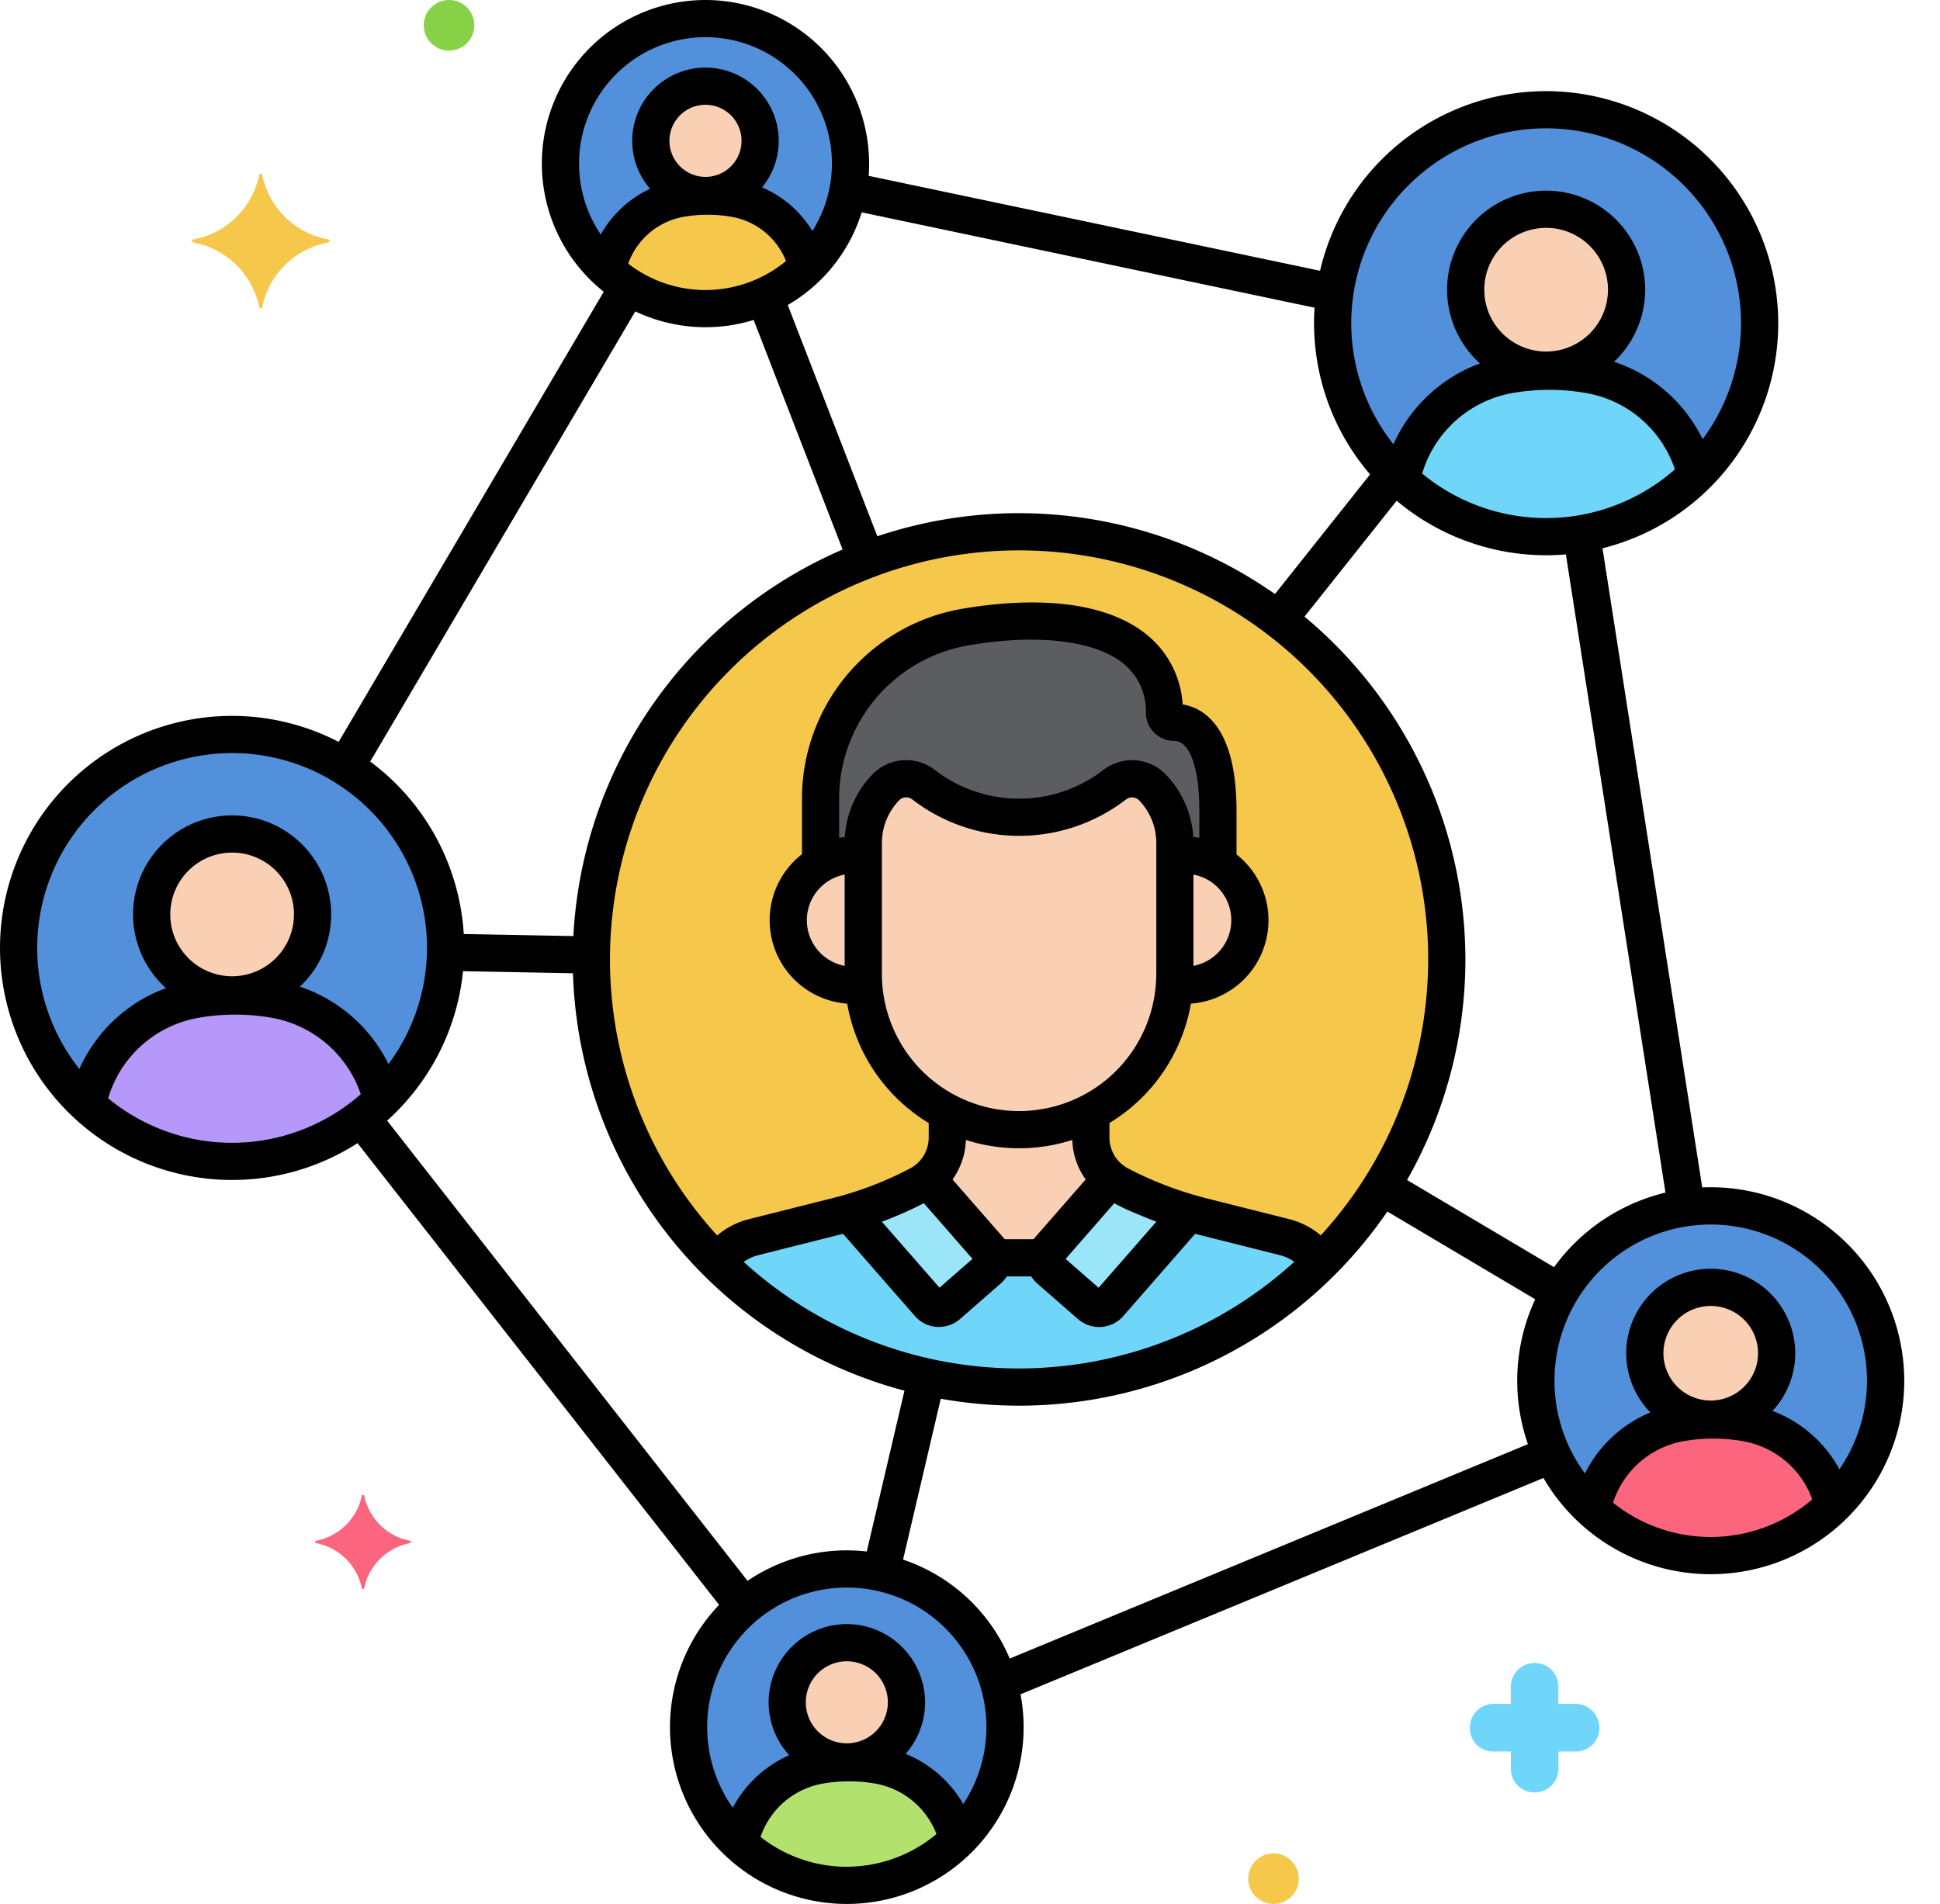 <svg id="Layer_19" xmlns="http://www.w3.org/2000/svg" width="121.664" height="119.422" viewBox="0 0 121.664 119.422">
  <g id="Grupo_971637" data-name="Grupo 971637">
    <g id="Grupo_971484" data-name="Grupo 971484" transform="translate(92.99 72.242)">
      <g id="Grupo_971483" data-name="Grupo 971483" transform="translate(0 0)">
        <circle id="Elipse_5936" data-name="Elipse 5936" cx="10.969" cy="10.969" r="10.969" transform="translate(0 8.402) rotate(-22.514)" fill="#5290db"/>
      </g>
    </g>
    <g id="Grupo_971486" data-name="Grupo 971486" transform="translate(35.147 1.166)">
      <g id="Grupo_971485" data-name="Grupo 971485">
        <circle id="Elipse_5937" data-name="Elipse 5937" cx="9.096" cy="9.096" r="9.096" fill="#5290db"/>
      </g>
    </g>
    <g id="Grupo_971488" data-name="Grupo 971488" transform="translate(43.183 98.409)">
      <g id="Grupo_971487" data-name="Grupo 971487">
        <circle id="Elipse_5938" data-name="Elipse 5938" cx="9.923" cy="9.923" r="9.923" fill="#5290db"/>
      </g>
    </g>
    <g id="Grupo_971490" data-name="Grupo 971490" transform="translate(83.574 6.883)">
      <g id="Grupo_971489" data-name="Grupo 971489">
        <circle id="Elipse_5939" data-name="Elipse 5939" cx="13.389" cy="13.389" r="13.389" fill="#5290db"/>
      </g>
    </g>
    <g id="Grupo_971492" data-name="Grupo 971492" transform="translate(1.166 46.068)">
      <g id="Grupo_971491" data-name="Grupo 971491">
        <circle id="Elipse_5940" data-name="Elipse 5940" cx="13.389" cy="13.389" r="13.389" fill="#5290db"/>
      </g>
    </g>
    <g id="Grupo_971494" data-name="Grupo 971494" transform="translate(37.086 33.354)">
      <g id="Grupo_971493" data-name="Grupo 971493">
        <circle id="Elipse_5941" data-name="Elipse 5941" cx="26.823" cy="26.823" r="26.823" fill="#f5c84c"/>
      </g>
    </g>
    <g id="Grupo_971496" data-name="Grupo 971496" transform="translate(99.85 89.07)">
      <g id="Grupo_971495" data-name="Grupo 971495">
        <path id="Trazado_736385" data-name="Trazado 736385" d="M223.759,191.127a11.865,11.865,0,0,0-4.239,0,6.868,6.868,0,0,0-5.476,5.4,10.963,10.963,0,0,0,15.13-.245A6.856,6.856,0,0,0,223.759,191.127Z" transform="translate(-214.044 -190.936)" fill="#fc657e"/>
      </g>
    </g>
    <g id="Grupo_971498" data-name="Grupo 971498" transform="translate(103.154 80.747)">
      <g id="Grupo_971497" data-name="Grupo 971497">
        <path id="Trazado_736386" data-name="Trazado 736386" d="M225.259,173.093a4.133,4.133,0,1,0,4.134,4.133A4.133,4.133,0,0,0,225.259,173.093Z" transform="translate(-221.126 -173.093)" fill="#f9d0b4"/>
      </g>
    </g>
    <g id="Grupo_971500" data-name="Grupo 971500" transform="translate(38.077 12.309)">
      <g id="Grupo_971499" data-name="Grupo 971499">
        <path id="Trazado_736387" data-name="Trazado 736387" d="M89.679,26.544a9.843,9.843,0,0,0-3.515,0,5.694,5.694,0,0,0-4.541,4.481,9.091,9.091,0,0,0,12.546-.2,5.687,5.687,0,0,0-4.491-4.277Z" transform="translate(-81.624 -26.386)" fill="#f5c84c"/>
      </g>
    </g>
    <g id="Grupo_971502" data-name="Grupo 971502" transform="translate(39.391 3.992)">
      <g id="Grupo_971501" data-name="Grupo 971501">
        <circle id="Elipse_5942" data-name="Elipse 5942" cx="3.427" cy="3.427" r="3.427" transform="translate(0 4.846) rotate(-45)" fill="#f9d0b4"/>
      </g>
    </g>
    <g id="Grupo_971504" data-name="Grupo 971504" transform="translate(46.379 110.565)">
      <g id="Grupo_971503" data-name="Grupo 971503">
        <path id="Trazado_736388" data-name="Trazado 736388" d="M108.209,237.187a10.735,10.735,0,0,0-3.835,0,6.213,6.213,0,0,0-4.954,4.888,9.917,9.917,0,0,0,13.687-.223A6.2,6.2,0,0,0,108.209,237.187Z" transform="translate(-99.421 -237.014)" fill="#b2e26d"/>
      </g>
    </g>
    <g id="Grupo_971506" data-name="Grupo 971506" transform="translate(49.367 103.036)">
      <g id="Grupo_971505" data-name="Grupo 971505">
        <circle id="Elipse_5943" data-name="Elipse 5943" cx="3.739" cy="3.739" r="3.739" fill="#f9d0b4"/>
      </g>
    </g>
    <g id="Grupo_971508" data-name="Grupo 971508" transform="translate(87.888 23.285)">
      <g id="Grupo_971507" data-name="Grupo 971507">
        <path id="Trazado_736389" data-name="Trazado 736389" d="M200.258,50.147a14.488,14.488,0,0,0-5.173,0,8.382,8.382,0,0,0-6.684,6.6,13.383,13.383,0,0,0,18.468-.3,8.373,8.373,0,0,0-6.611-6.3Z" transform="translate(-188.401 -49.914)" fill="#70d6f9"/>
      </g>
    </g>
    <g id="Grupo_971510" data-name="Grupo 971510" transform="translate(91.919 13.125)">
      <g id="Grupo_971509" data-name="Grupo 971509">
        <circle id="Elipse_5944" data-name="Elipse 5944" cx="5.045" cy="5.045" r="5.045" fill="#f9d0b4"/>
      </g>
    </g>
    <g id="Grupo_971512" data-name="Grupo 971512" transform="translate(5.479 62.47)">
      <g id="Grupo_971511" data-name="Grupo 971511">
        <path id="Trazado_736390" data-name="Trazado 736390" d="M23.6,134.147a14.488,14.488,0,0,0-5.173,0,8.382,8.382,0,0,0-6.684,6.6,13.383,13.383,0,0,0,18.468-.3A8.373,8.373,0,0,0,23.6,134.147Z" transform="translate(-11.746 -133.914)" fill="#b598f9"/>
      </g>
    </g>
    <g id="Grupo_971514" data-name="Grupo 971514" transform="translate(7.414 50.218)">
      <g id="Grupo_971513" data-name="Grupo 971513" transform="translate(0 0)">
        <circle id="Elipse_5945" data-name="Elipse 5945" cx="5.045" cy="5.045" r="5.045" transform="translate(0 7.134) rotate(-45)" fill="#f9d0b4"/>
      </g>
    </g>
    <g id="Grupo_971516" data-name="Grupo 971516" transform="translate(45 69.749)">
      <g id="Grupo_971515" data-name="Grupo 971515">
        <path id="Trazado_736391" data-name="Trazado 736391" d="M132.027,157.366l-5.29-1.331a23.51,23.51,0,0,1-4.98-1.9,3.375,3.375,0,0,1-1.883-3.027v-1.59a9.694,9.694,0,0,1-9,0v1.59a3.375,3.375,0,0,1-1.883,3.027,22.972,22.972,0,0,1-4.98,1.9l-5.29,1.331a3.841,3.841,0,0,0-2.255,1.6,26.818,26.818,0,0,0,37.818,0A3.841,3.841,0,0,0,132.027,157.366Z" transform="translate(-96.465 -149.517)" fill="#70d6f9"/>
      </g>
    </g>
    <g id="Grupo_971518" data-name="Grupo 971518" transform="translate(54.14 48.848)">
      <g id="Grupo_971517" data-name="Grupo 971517">
        <path id="Trazado_736392" data-name="Trazado 736392" d="M134.2,105.266a1.79,1.79,0,0,0-2.406-.16,9.813,9.813,0,0,1-11.938-.007,1.789,1.789,0,0,0-2.4.163l0,0a5.05,5.05,0,0,0-1.4,3.486v8.2a9.77,9.77,0,0,0,19.54,0v-8.2a5.055,5.055,0,0,0-1.4-3.487Z" transform="translate(-116.057 -104.713)" fill="#f9d0b4"/>
      </g>
    </g>
    <g id="Grupo_971520" data-name="Grupo 971520" transform="translate(73.655 53.641)">
      <g id="Grupo_971519" data-name="Grupo 971519">
        <path id="Trazado_736393" data-name="Trazado 736393" d="M158.543,114.987a4.078,4.078,0,0,0-.627.05v7.4c0,.22-.01.439-.025.655a4.077,4.077,0,1,0,.652-8.1Z" transform="translate(-157.891 -114.987)" fill="#f9d0b4"/>
      </g>
    </g>
    <g id="Grupo_971522" data-name="Grupo 971522" transform="translate(49.433 53.641)">
      <g id="Grupo_971521" data-name="Grupo 971521">
        <path id="Trazado_736394" data-name="Trazado 736394" d="M110.674,122.433v-7.4a4.081,4.081,0,1,0,.025,8.051C110.684,122.872,110.674,122.653,110.674,122.433Z" transform="translate(-105.968 -114.987)" fill="#f9d0b4"/>
      </g>
    </g>
    <g id="Grupo_971524" data-name="Grupo 971524" transform="translate(51.459 38.952)">
      <g id="Grupo_971523" data-name="Grupo 971523">
        <path id="Trazado_736395" data-name="Trazado 736395" d="M132.495,89.854a.6.6,0,0,1-.615-.579c-.075-5.444-6.292-6.467-12.483-5.4a10.946,10.946,0,0,0-9.085,10.785v4.085a4.034,4.034,0,0,1,2.68-.508v-.8a5.05,5.05,0,0,1,1.4-3.486l0,0a1.79,1.79,0,0,1,2.4-.163,9.813,9.813,0,0,0,11.938.007,1.79,1.79,0,0,1,2.406.16,5.05,5.05,0,0,1,1.4,3.486v.8a4.033,4.033,0,0,1,2.7.522V95.406C135.233,90.532,133.473,89.854,132.495,89.854Z" transform="translate(-110.311 -83.5)" fill="#5b5d60"/>
      </g>
    </g>
    <g id="Grupo_971526" data-name="Grupo 971526" transform="translate(65.531 73.949)">
      <g id="Grupo_971525" data-name="Grupo 971525">
        <path id="Trazado_736396" data-name="Trazado 736396" d="M145.237,158.938a3.332,3.332,0,0,1-.634-.416l-3.92,4.488a.846.846,0,0,0,.081,1.194l2.551,2.228a.846.846,0,0,0,1.194-.081l4.987-5.71A23.512,23.512,0,0,1,145.237,158.938Z" transform="translate(-140.475 -158.522)" fill="#9be5f9"/>
      </g>
    </g>
    <g id="Grupo_971528" data-name="Grupo 971528" transform="translate(53.269 73.949)">
      <g id="Grupo_971527" data-name="Grupo 971527">
        <path id="Trazado_736397" data-name="Trazado 736397" d="M123,163.01l-3.92-4.488a3.361,3.361,0,0,1-.633.416,23.647,23.647,0,0,1-4.257,1.707l4.985,5.707a.846.846,0,0,0,1.194.081l2.551-2.228A.847.847,0,0,0,123,163.01Z" transform="translate(-114.19 -158.522)" fill="#9be5f9"/>
      </g>
    </g>
    <g id="Grupo_971530" data-name="Grupo 971530" transform="translate(58.159 69.748)">
      <g id="Grupo_971529" data-name="Grupo 971529">
        <path id="Trazado_736398" data-name="Trazado 736398" d="M134.925,151.106v-1.59a9.694,9.694,0,0,1-9,0v1.59a3.368,3.368,0,0,1-1.249,2.611l3.92,4.488a.841.841,0,0,1,.2.458h3.255a.843.843,0,0,1,.2-.458l3.92-4.488a3.369,3.369,0,0,1-1.248-2.611Z" transform="translate(-124.674 -149.516)" fill="#f9d0b4"/>
      </g>
    </g>
    <g id="Grupo_971534" data-name="Grupo 971534" transform="translate(95.151 74.467)">
      <g id="Grupo_971533" data-name="Grupo 971533">
        <g id="Grupo_971532" data-name="Grupo 971532">
          <g id="Grupo_971531" data-name="Grupo 971531">
            <path id="Trazado_736399" data-name="Trazado 736399" d="M216.106,159.631a12.136,12.136,0,1,0,12.136,12.136A12.149,12.149,0,0,0,216.106,159.631Zm0,21.939a9.8,9.8,0,1,1,9.8-9.8A9.814,9.814,0,0,1,216.106,181.57Z" transform="translate(-203.971 -159.631)"/>
          </g>
        </g>
      </g>
    </g>
    <g id="Grupo_971538" data-name="Grupo 971538" transform="translate(33.981)">
      <g id="Grupo_971537" data-name="Grupo 971537">
        <g id="Grupo_971536" data-name="Grupo 971536">
          <g id="Grupo_971535" data-name="Grupo 971535">
            <path id="Trazado_736400" data-name="Trazado 736400" d="M83.105,0A10.262,10.262,0,1,0,93.368,10.262,10.274,10.274,0,0,0,83.105,0Zm0,18.192a7.93,7.93,0,1,1,7.93-7.93A7.939,7.939,0,0,1,83.105,18.192Z" transform="translate(-72.843)"/>
          </g>
        </g>
      </g>
    </g>
    <g id="Grupo_971542" data-name="Grupo 971542" transform="translate(42.017 97.244)">
      <g id="Grupo_971541" data-name="Grupo 971541">
        <g id="Grupo_971540" data-name="Grupo 971540">
          <g id="Grupo_971539" data-name="Grupo 971539">
            <path id="Trazado_736401" data-name="Trazado 736401" d="M101.16,208.457a11.089,11.089,0,1,0,11.089,11.089A11.1,11.1,0,0,0,101.16,208.457Zm0,19.846a8.757,8.757,0,1,1,8.757-8.757A8.766,8.766,0,0,1,101.16,228.3Z" transform="translate(-90.071 -208.457)"/>
          </g>
        </g>
      </g>
    </g>
    <g id="Grupo_971546" data-name="Grupo 971546" transform="translate(82.408 5.717)">
      <g id="Grupo_971545" data-name="Grupo 971545">
        <g id="Grupo_971544" data-name="Grupo 971544">
          <g id="Grupo_971543" data-name="Grupo 971543">
            <path id="Trazado_736402" data-name="Trazado 736402" d="M191.21,12.255A14.555,14.555,0,1,0,205.766,26.81,14.572,14.572,0,0,0,191.21,12.255Zm0,26.779A12.223,12.223,0,1,1,203.434,26.81,12.237,12.237,0,0,1,191.21,39.034Z" transform="translate(-176.655 -12.255)"/>
          </g>
        </g>
      </g>
    </g>
    <g id="Grupo_971550" data-name="Grupo 971550" transform="translate(0 44.902)">
      <g id="Grupo_971549" data-name="Grupo 971549">
        <g id="Grupo_971548" data-name="Grupo 971548">
          <g id="Grupo_971547" data-name="Grupo 971547">
            <path id="Trazado_736403" data-name="Trazado 736403" d="M14.555,96.255A14.555,14.555,0,1,0,29.111,110.81,14.572,14.572,0,0,0,14.555,96.255Zm0,26.779A12.223,12.223,0,1,1,26.779,110.81,12.237,12.237,0,0,1,14.555,123.034Z" transform="translate(0 -96.255)"/>
          </g>
        </g>
      </g>
    </g>
    <g id="Grupo_971552" data-name="Grupo 971552" transform="translate(92.179 104.308)">
      <g id="Grupo_971551" data-name="Grupo 971551">
        <path id="Trazado_736404" data-name="Trazado 736404" d="M204.274,226.166h-1.12v-1.073a1.474,1.474,0,0,0-1.493-1.493,1.494,1.494,0,0,0-1.493,1.446v1.12H199.1a1.474,1.474,0,0,0-1.493,1.493,1.445,1.445,0,0,0,1.493,1.493h1.073v1.073a1.474,1.474,0,0,0,1.493,1.493,1.494,1.494,0,0,0,1.493-1.446v-1.12h1.073a1.474,1.474,0,0,0,1.493-1.493A1.494,1.494,0,0,0,204.274,226.166Z" transform="translate(-197.601 -223.6)" fill="#70d6f9"/>
      </g>
    </g>
    <g id="Grupo_971554" data-name="Grupo 971554" transform="translate(78.28 116.25)">
      <g id="Grupo_971553" data-name="Grupo 971553">
        <circle id="Elipse_5946" data-name="Elipse 5946" cx="1.586" cy="1.586" r="1.586" fill="#f5c84c"/>
      </g>
    </g>
    <g id="Grupo_971556" data-name="Grupo 971556" transform="translate(19.768 93.765)">
      <g id="Grupo_971555" data-name="Grupo 971555">
        <path id="Trazado_736405" data-name="Trazado 736405" d="M48.334,203.881a3.637,3.637,0,0,1-2.892-2.846c0-.047-.14-.047-.14,0a3.637,3.637,0,0,1-2.892,2.846c-.047,0-.047.093,0,.14a3.637,3.637,0,0,1,2.892,2.846c0,.047.14.047.14,0a3.637,3.637,0,0,1,2.892-2.846C48.381,203.974,48.381,203.881,48.334,203.881Z" transform="translate(-42.375 -201)" fill="#fc657e"/>
      </g>
    </g>
    <g id="Grupo_971558" data-name="Grupo 971558" transform="translate(26.576)">
      <g id="Grupo_971557" data-name="Grupo 971557">
        <path id="Trazado_736406" data-name="Trazado 736406" d="M58.555,0a1.586,1.586,0,1,0,1.586,1.586A1.586,1.586,0,0,0,58.555,0Z" transform="translate(-56.969)" fill="#87d147"/>
      </g>
    </g>
    <g id="Grupo_971560" data-name="Grupo 971560" transform="translate(12.036 10.893)">
      <g id="Grupo_971559" data-name="Grupo 971559">
        <path id="Trazado_736407" data-name="Trazado 736407" d="M34.36,27.478a5.177,5.177,0,0,1-4.152-4.058c0-.093-.187-.093-.187,0a5.177,5.177,0,0,1-4.152,4.058c-.093,0-.093.14,0,.187a5.177,5.177,0,0,1,4.152,4.058c0,.093.187.093.187,0a5.177,5.177,0,0,1,4.152-4.058C34.453,27.618,34.453,27.478,34.36,27.478Z" transform="translate(-25.8 -23.35)" fill="#f5c84c"/>
      </g>
    </g>
    <g id="Grupo_971564" data-name="Grupo 971564" transform="translate(35.92 32.188)">
      <g id="Grupo_971563" data-name="Grupo 971563">
        <g id="Grupo_971562" data-name="Grupo 971562">
          <g id="Grupo_971561" data-name="Grupo 971561">
            <path id="Trazado_736408" data-name="Trazado 736408" d="M104.99,69a27.99,27.99,0,1,0,27.99,27.99A28.021,28.021,0,0,0,104.99,69Zm0,53.647A25.657,25.657,0,1,1,130.647,96.99,25.686,25.686,0,0,1,104.99,122.647Z" transform="translate(-77 -69)"/>
          </g>
        </g>
      </g>
    </g>
    <g id="Grupo_971566" data-name="Grupo 971566" transform="translate(98.724 87.905)">
      <g id="Grupo_971565" data-name="Grupo 971565">
        <path id="Trazado_736409" data-name="Trazado 736409" d="M228.931,194.341a7.976,7.976,0,0,0-6.251-5.695,13.1,13.1,0,0,0-4.657,0,8.028,8.028,0,0,0-6.363,6.1,1.166,1.166,0,1,0,2.271.528,5.7,5.7,0,0,1,4.51-4.338,10.768,10.768,0,0,1,3.82,0,5.658,5.658,0,0,1,4.428,4.046,1.166,1.166,0,0,0,2.242-.645Z" transform="translate(-211.63 -188.438)"/>
      </g>
    </g>
    <g id="Grupo_971570" data-name="Grupo 971570" transform="translate(101.987 79.58)">
      <g id="Grupo_971569" data-name="Grupo 971569">
        <g id="Grupo_971568" data-name="Grupo 971568">
          <g id="Grupo_971567" data-name="Grupo 971567">
            <path id="Trazado_736410" data-name="Trazado 736410" d="M223.924,170.593a5.3,5.3,0,1,0,5.3,5.3A5.306,5.306,0,0,0,223.924,170.593Zm0,8.267a2.967,2.967,0,1,1,2.967-2.967A2.97,2.97,0,0,1,223.924,178.86Z" transform="translate(-218.625 -170.593)"/>
          </g>
        </g>
      </g>
    </g>
    <g id="Grupo_971572" data-name="Grupo 971572" transform="translate(36.957 11.143)">
      <g id="Grupo_971571" data-name="Grupo 971571">
        <path id="Trazado_736411" data-name="Trazado 736411" d="M93.942,28.911a6.812,6.812,0,0,0-5.334-4.847,11.075,11.075,0,0,0-3.933,0A6.866,6.866,0,0,0,79.258,29.2a1.166,1.166,0,1,0,2.266.553,4.531,4.531,0,0,1,3.569-3.4,8.72,8.72,0,0,1,3.1,0,4.494,4.494,0,0,1,3.513,3.2,1.166,1.166,0,1,0,2.24-.65Z" transform="translate(-79.224 -23.888)"/>
      </g>
    </g>
    <g id="Grupo_971576" data-name="Grupo 971576" transform="translate(39.649 4.24)">
      <g id="Grupo_971575" data-name="Grupo 971575">
        <g id="Grupo_971574" data-name="Grupo 971574">
          <g id="Grupo_971573" data-name="Grupo 971573">
            <path id="Trazado_736412" data-name="Trazado 736412" d="M89.588,9.09a4.594,4.594,0,1,0,4.594,4.594A4.6,4.6,0,0,0,89.588,9.09Zm0,6.855a2.261,2.261,0,1,1,2.262-2.261A2.264,2.264,0,0,1,89.588,15.945Z" transform="translate(-84.994 -9.09)"/>
          </g>
        </g>
      </g>
    </g>
    <g id="Grupo_971578" data-name="Grupo 971578" transform="translate(45.259 109.4)">
      <g id="Grupo_971577" data-name="Grupo 971577">
        <path id="Trazado_736413" data-name="Trazado 736413" d="M112.908,240.043a7.407,7.407,0,0,0-5.771-5.337,11.973,11.973,0,0,0-4.253,0,7.381,7.381,0,0,0-5.833,5.559,1.167,1.167,0,0,0,2.269.543A5.046,5.046,0,0,1,103.3,237a9.628,9.628,0,0,1,3.416,0,5.064,5.064,0,0,1,3.939,3.654,1.166,1.166,0,0,0,2.25-.612Z" transform="translate(-97.019 -234.516)"/>
      </g>
    </g>
    <g id="Grupo_971582" data-name="Grupo 971582" transform="translate(48.201 101.87)">
      <g id="Grupo_971581" data-name="Grupo 971581">
        <g id="Grupo_971580" data-name="Grupo 971580">
          <g id="Grupo_971579" data-name="Grupo 971579">
            <path id="Trazado_736414" data-name="Trazado 736414" d="M108.232,218.374a4.905,4.905,0,1,0,4.906,4.905A4.911,4.911,0,0,0,108.232,218.374Zm0,7.478a2.573,2.573,0,1,1,2.573-2.573A2.576,2.576,0,0,1,108.232,225.852Z" transform="translate(-103.326 -218.374)"/>
          </g>
        </g>
      </g>
    </g>
    <g id="Grupo_971584" data-name="Grupo 971584" transform="translate(86.784 22.12)">
      <g id="Grupo_971583" data-name="Grupo 971583">
        <path id="Trazado_736415" data-name="Trazado 736415" d="M206.613,54.367a9.489,9.489,0,0,0-7.409-6.7,15.728,15.728,0,0,0-5.592,0,9.553,9.553,0,0,0-7.545,7.183,1.166,1.166,0,0,0,2.268.546,7.218,7.218,0,0,1,5.7-5.434,13.406,13.406,0,0,1,4.755,0,7.166,7.166,0,0,1,5.59,5.067,1.166,1.166,0,0,0,2.237-.662Z" transform="translate(-186.035 -47.417)"/>
      </g>
    </g>
    <g id="Grupo_971588" data-name="Grupo 971588" transform="translate(90.752 11.959)">
      <g id="Grupo_971587" data-name="Grupo 971587">
        <g id="Grupo_971586" data-name="Grupo 971586">
          <g id="Grupo_971585" data-name="Grupo 971585">
            <path id="Trazado_736416" data-name="Trazado 736416" d="M200.753,25.635a6.211,6.211,0,1,0,6.211,6.211,6.218,6.218,0,0,0-6.211-6.211Zm0,10.091a3.879,3.879,0,1,1,3.879-3.879A3.883,3.883,0,0,1,200.753,35.726Z" transform="translate(-194.542 -25.635)"/>
          </g>
        </g>
      </g>
    </g>
    <g id="Grupo_971590" data-name="Grupo 971590" transform="translate(4.348 61.305)">
      <g id="Grupo_971589" data-name="Grupo 971589">
        <path id="Trazado_736417" data-name="Trazado 736417" d="M29.992,138.6a9.582,9.582,0,0,0-7.474-6.93,15.74,15.74,0,0,0-5.592,0,9.534,9.534,0,0,0-7.577,7.318,1.166,1.166,0,1,0,2.276.514,7.205,7.205,0,0,1,5.72-5.537,13.381,13.381,0,0,1,4.755,0,7.237,7.237,0,0,1,5.64,5.242,1.166,1.166,0,1,0,2.252-.607Z" transform="translate(-9.321 -131.417)"/>
      </g>
    </g>
    <g id="Grupo_971594" data-name="Grupo 971594" transform="translate(8.344 51.144)">
      <g id="Grupo_971593" data-name="Grupo 971593">
        <g id="Grupo_971592" data-name="Grupo 971592">
          <g id="Grupo_971591" data-name="Grupo 971591">
            <path id="Trazado_736418" data-name="Trazado 736418" d="M24.1,109.635a6.211,6.211,0,1,0,6.211,6.211A6.218,6.218,0,0,0,24.1,109.635Zm0,10.091a3.879,3.879,0,1,1,3.879-3.879A3.883,3.883,0,0,1,24.1,119.726Z" transform="translate(-17.887 -109.635)"/>
          </g>
        </g>
      </g>
    </g>
    <g id="Grupo_971596" data-name="Grupo 971596" transform="translate(20.619 17.12)">
      <g id="Grupo_971595" data-name="Grupo 971595">
        <path id="Trazado_736419" data-name="Trazado 736419" d="M63.4,36.86a1.167,1.167,0,0,0-1.6.413L44.362,66.888a1.166,1.166,0,1,0,2.01,1.183L63.809,38.456A1.167,1.167,0,0,0,63.4,36.86Z" transform="translate(-44.201 -36.698)"/>
      </g>
    </g>
    <g id="Grupo_971598" data-name="Grupo 971598" transform="translate(21.693 69.205)">
      <g id="Grupo_971597" data-name="Grupo 971597">
        <path id="Trazado_736420" data-name="Trazado 736420" d="M72.187,178.939l-23.6-30.14a1.167,1.167,0,0,0-1.837,1.438l23.6,30.14a1.167,1.167,0,0,0,1.837-1.438Z" transform="translate(-46.502 -148.353)"/>
      </g>
    </g>
    <g id="Grupo_971600" data-name="Grupo 971600" transform="translate(61.863 90.194)">
      <g id="Grupo_971599" data-name="Grupo 971599">
        <path id="Trazado_736421" data-name="Trazado 736421" d="M168.818,194.066a1.166,1.166,0,0,0-1.524-.632l-33.962,14.053a1.166,1.166,0,0,0,.892,2.155l33.962-14.053A1.167,1.167,0,0,0,168.818,194.066Z" transform="translate(-132.612 -193.345)"/>
      </g>
    </g>
    <g id="Grupo_971602" data-name="Grupo 971602" transform="translate(98.08 32.762)">
      <g id="Grupo_971601" data-name="Grupo 971601">
        <path id="Trazado_736422" data-name="Trazado 736422" d="M219.038,112.683l-6.47-41.466a1.166,1.166,0,1,0-2.3.359l6.47,41.466a1.166,1.166,0,0,0,1.151.987,1.2,1.2,0,0,0,.181-.014,1.165,1.165,0,0,0,.972-1.332Z" transform="translate(-210.25 -70.23)"/>
      </g>
    </g>
    <g id="Grupo_971604" data-name="Grupo 971604" transform="translate(52.604 10.902)">
      <g id="Grupo_971603" data-name="Grupo 971603">
        <path id="Trazado_736423" data-name="Trazado 736423" d="M143.7,29.613,114.17,23.4a1.166,1.166,0,1,0-.48,2.282l29.53,6.217a1.166,1.166,0,1,0,.48-2.282Z" transform="translate(-112.764 -23.371)"/>
      </g>
    </g>
    <g id="Grupo_971606" data-name="Grupo 971606" transform="translate(27.25 58.571)">
      <g id="Grupo_971605" data-name="Grupo 971605">
        <path id="Trazado_736424" data-name="Trazado 736424" d="M67.836,125.711l-8.232-.155a1.166,1.166,0,1,0-.044,2.332l8.232.155h.022a1.166,1.166,0,0,0,.021-2.332Z" transform="translate(-58.416 -125.555)"/>
      </g>
    </g>
    <g id="Grupo_971608" data-name="Grupo 971608" transform="translate(46.916 17.787)">
      <g id="Grupo_971607" data-name="Grupo 971607">
        <path id="Trazado_736425" data-name="Trazado 736425" d="M108.908,54.574l-6.082-15.7a1.166,1.166,0,1,0-2.175.842l6.082,15.7a1.166,1.166,0,1,0,2.175-.842Z" transform="translate(-100.572 -38.13)"/>
      </g>
    </g>
    <g id="Grupo_971610" data-name="Grupo 971610" transform="translate(85.936 73.527)">
      <g id="Grupo_971609" data-name="Grupo 971609">
        <path id="Trazado_736426" data-name="Trazado 736426" d="M196.312,163.911l-10.333-6.131a1.166,1.166,0,1,0-1.19,2.006l10.333,6.131a1.166,1.166,0,0,0,1.19-2.006Z" transform="translate(-184.217 -157.616)"/>
      </g>
    </g>
    <g id="Grupo_971612" data-name="Grupo 971612" transform="translate(79.207 28.888)">
      <g id="Grupo_971611" data-name="Grupo 971611">
        <path id="Trazado_736427" data-name="Trazado 736427" d="M178.489,62.18a1.167,1.167,0,0,0-1.639.187l-6.8,8.552a1.166,1.166,0,1,0,1.825,1.452l6.8-8.552A1.166,1.166,0,0,0,178.489,62.18Z" transform="translate(-169.793 -61.927)"/>
      </g>
    </g>
    <g id="Grupo_971614" data-name="Grupo 971614" transform="translate(54.181 85.52)">
      <g id="Grupo_971613" data-name="Grupo 971613">
        <path id="Trazado_736428" data-name="Trazado 736428" d="M120.275,183.357a1.167,1.167,0,0,0-1.4.87l-2.7,11.522a1.166,1.166,0,1,0,2.271.531l2.7-11.522a1.166,1.166,0,0,0-.87-1.4Z" transform="translate(-116.145 -183.326)"/>
      </g>
    </g>
    <g id="Grupo_971616" data-name="Grupo 971616" transform="translate(67.244 68.944)">
      <g id="Grupo_971615" data-name="Grupo 971615">
        <path id="Trazado_736429" data-name="Trazado 736429" d="M160.562,157.215a5.022,5.022,0,0,0-2.81-1.9l-5.29-1.331a22.66,22.66,0,0,1-4.692-1.785l-.057-.03a2.195,2.195,0,0,1-1.232-1.981v-1.228a1.166,1.166,0,0,0-2.332,0v1.228a4.512,4.512,0,0,0,2.464,4.038,12.846,12.846,0,0,0,1.568.748,25.026,25.026,0,0,0,3.712,1.273l5.29,1.331a2.687,2.687,0,0,1,1.5,1.019,1.166,1.166,0,1,0,1.88-1.381Z" transform="translate(-144.148 -147.792)"/>
      </g>
    </g>
    <g id="Grupo_971618" data-name="Grupo 971618" transform="translate(44.042 68.866)">
      <g id="Grupo_971617" data-name="Grupo 971617">
        <path id="Trazado_736430" data-name="Trazado 736430" d="M109.777,147.625a1.166,1.166,0,0,0-1.166,1.166V150.1a2.195,2.195,0,0,1-1.232,1.981,21.984,21.984,0,0,1-4.749,1.816l-5.29,1.331a4.961,4.961,0,0,0-2.673,1.721,1.166,1.166,0,0,0,1.817,1.462,2.65,2.65,0,0,1,1.425-.921l5.29-1.331a24.036,24.036,0,0,0,5.211-1.985,4.513,4.513,0,0,0,2.534-4.073v-1.306a1.166,1.166,0,0,0-1.166-1.166Z" transform="translate(-94.41 -147.625)"/>
      </g>
    </g>
    <g id="Grupo_971622" data-name="Grupo 971622" transform="translate(52.973 47.679)">
      <g id="Grupo_971621" data-name="Grupo 971621">
        <g id="Grupo_971620" data-name="Grupo 971620">
          <g id="Grupo_971619" data-name="Grupo 971619">
            <path id="Trazado_736431" data-name="Trazado 736431" d="M133.711,103.125a2.949,2.949,0,0,0-3.97-.273,8.646,8.646,0,0,1-10.5-.007,2.95,2.95,0,0,0-3.968.28,6.192,6.192,0,0,0-1.718,4.291v8.2a10.936,10.936,0,1,0,21.872,0v-8.2A6.19,6.19,0,0,0,133.711,103.125Zm-.615,12.49a8.6,8.6,0,0,1-17.207,0v-8.2a3.87,3.87,0,0,1,1.077-2.685.607.607,0,0,1,.441-.188.644.644,0,0,1,.4.139,10.979,10.979,0,0,0,13.377.005.625.625,0,0,1,.842.048,3.87,3.87,0,0,1,1.073,2.681v8.2Z" transform="translate(-113.556 -102.208)"/>
          </g>
        </g>
      </g>
    </g>
    <g id="Grupo_971624" data-name="Grupo 971624" transform="translate(73.14 52.474)">
      <g id="Grupo_971623" data-name="Grupo 971623">
        <path id="Trazado_736432" data-name="Trazado 736432" d="M157.954,112.487a1.166,1.166,0,1,0,0,2.332,2.913,2.913,0,0,1,0,5.826,1.166,1.166,0,1,0,0,2.332,5.245,5.245,0,0,0,0-10.49Z" transform="translate(-156.788 -112.487)"/>
      </g>
    </g>
    <g id="Grupo_971626" data-name="Grupo 971626" transform="translate(48.268 52.475)">
      <g id="Grupo_971625" data-name="Grupo 971625">
        <path id="Trazado_736433" data-name="Trazado 736433" d="M108.714,120.646a2.913,2.913,0,1,1,0-5.826,1.166,1.166,0,0,0,0-2.332,5.245,5.245,0,1,0,0,10.49,1.166,1.166,0,1,0,0-2.332Z" transform="translate(-103.469 -112.488)"/>
      </g>
    </g>
    <g id="Grupo_971630" data-name="Grupo 971630" transform="translate(50.293 37.784)">
      <g id="Grupo_971629" data-name="Grupo 971629">
        <g id="Grupo_971628" data-name="Grupo 971628">
          <g id="Grupo_971627" data-name="Grupo 971627">
            <path id="Trazado_736434" data-name="Trazado 736434" d="M131.687,87.4a6.115,6.115,0,0,0-2.189-4.329c-3.2-2.653-8.661-2.188-11.633-1.675a12.088,12.088,0,0,0-10.053,11.934v3.853a1.166,1.166,0,1,0,2.332,0V93.326a9.759,9.759,0,0,1,8.118-9.636c4.323-.746,7.964-.308,9.746,1.171a3.843,3.843,0,0,1,1.372,3.092,1.774,1.774,0,0,0,1.781,1.731c.97,0,1.572,1.681,1.572,4.385v3.157a1.166,1.166,0,1,0,2.332,0V94.07c0-5.277-2.068-6.457-3.378-6.675Z" transform="translate(-107.811 -80.995)"/>
          </g>
        </g>
      </g>
    </g>
    <g id="Grupo_971632" data-name="Grupo 971632" transform="translate(64.366 73.111)">
      <g id="Grupo_971631" data-name="Grupo 971631">
        <path id="Trazado_736435" data-name="Trazado 736435" d="M148.539,159.255a1.166,1.166,0,0,0-1.645.111l-4.384,5.019-2.069-1.808,3.423-3.919a1.166,1.166,0,1,0-1.756-1.534l-3.634,4.16a2.014,2.014,0,0,0,.192,2.84l2.552,2.229a2.015,2.015,0,0,0,2.84-.193l4.594-5.26a1.166,1.166,0,0,0-.112-1.645Z" transform="translate(-137.978 -156.724)"/>
      </g>
    </g>
    <g id="Grupo_971634" data-name="Grupo 971634" transform="translate(52.4 73.04)">
      <g id="Grupo_971633" data-name="Grupo 971633">
        <path id="Trazado_736436" data-name="Trazado 736436" d="M122.885,161.2l-3.7-4.232a1.166,1.166,0,0,0-1.756,1.534l3.486,3.991-2.069,1.807-4.478-5.126a1.166,1.166,0,1,0-1.756,1.534l4.687,5.367a2,2,0,0,0,1.381.685c.047,0,.092,0,.139,0a2,2,0,0,0,1.321-.5l2.551-2.228a2.011,2.011,0,0,0,.191-2.84Z" transform="translate(-112.327 -156.572)"/>
      </g>
    </g>
    <g id="Grupo_971636" data-name="Grupo 971636" transform="translate(61.315 77.729)">
      <g id="Grupo_971635" data-name="Grupo 971635">
        <path id="Trazado_736437" data-name="Trazado 736437" d="M135.243,166.625h-2.638a1.166,1.166,0,0,0,0,2.332h2.638a1.166,1.166,0,0,0,0-2.332Z" transform="translate(-131.439 -166.625)"/>
      </g>
    </g>
  </g>
</svg>
